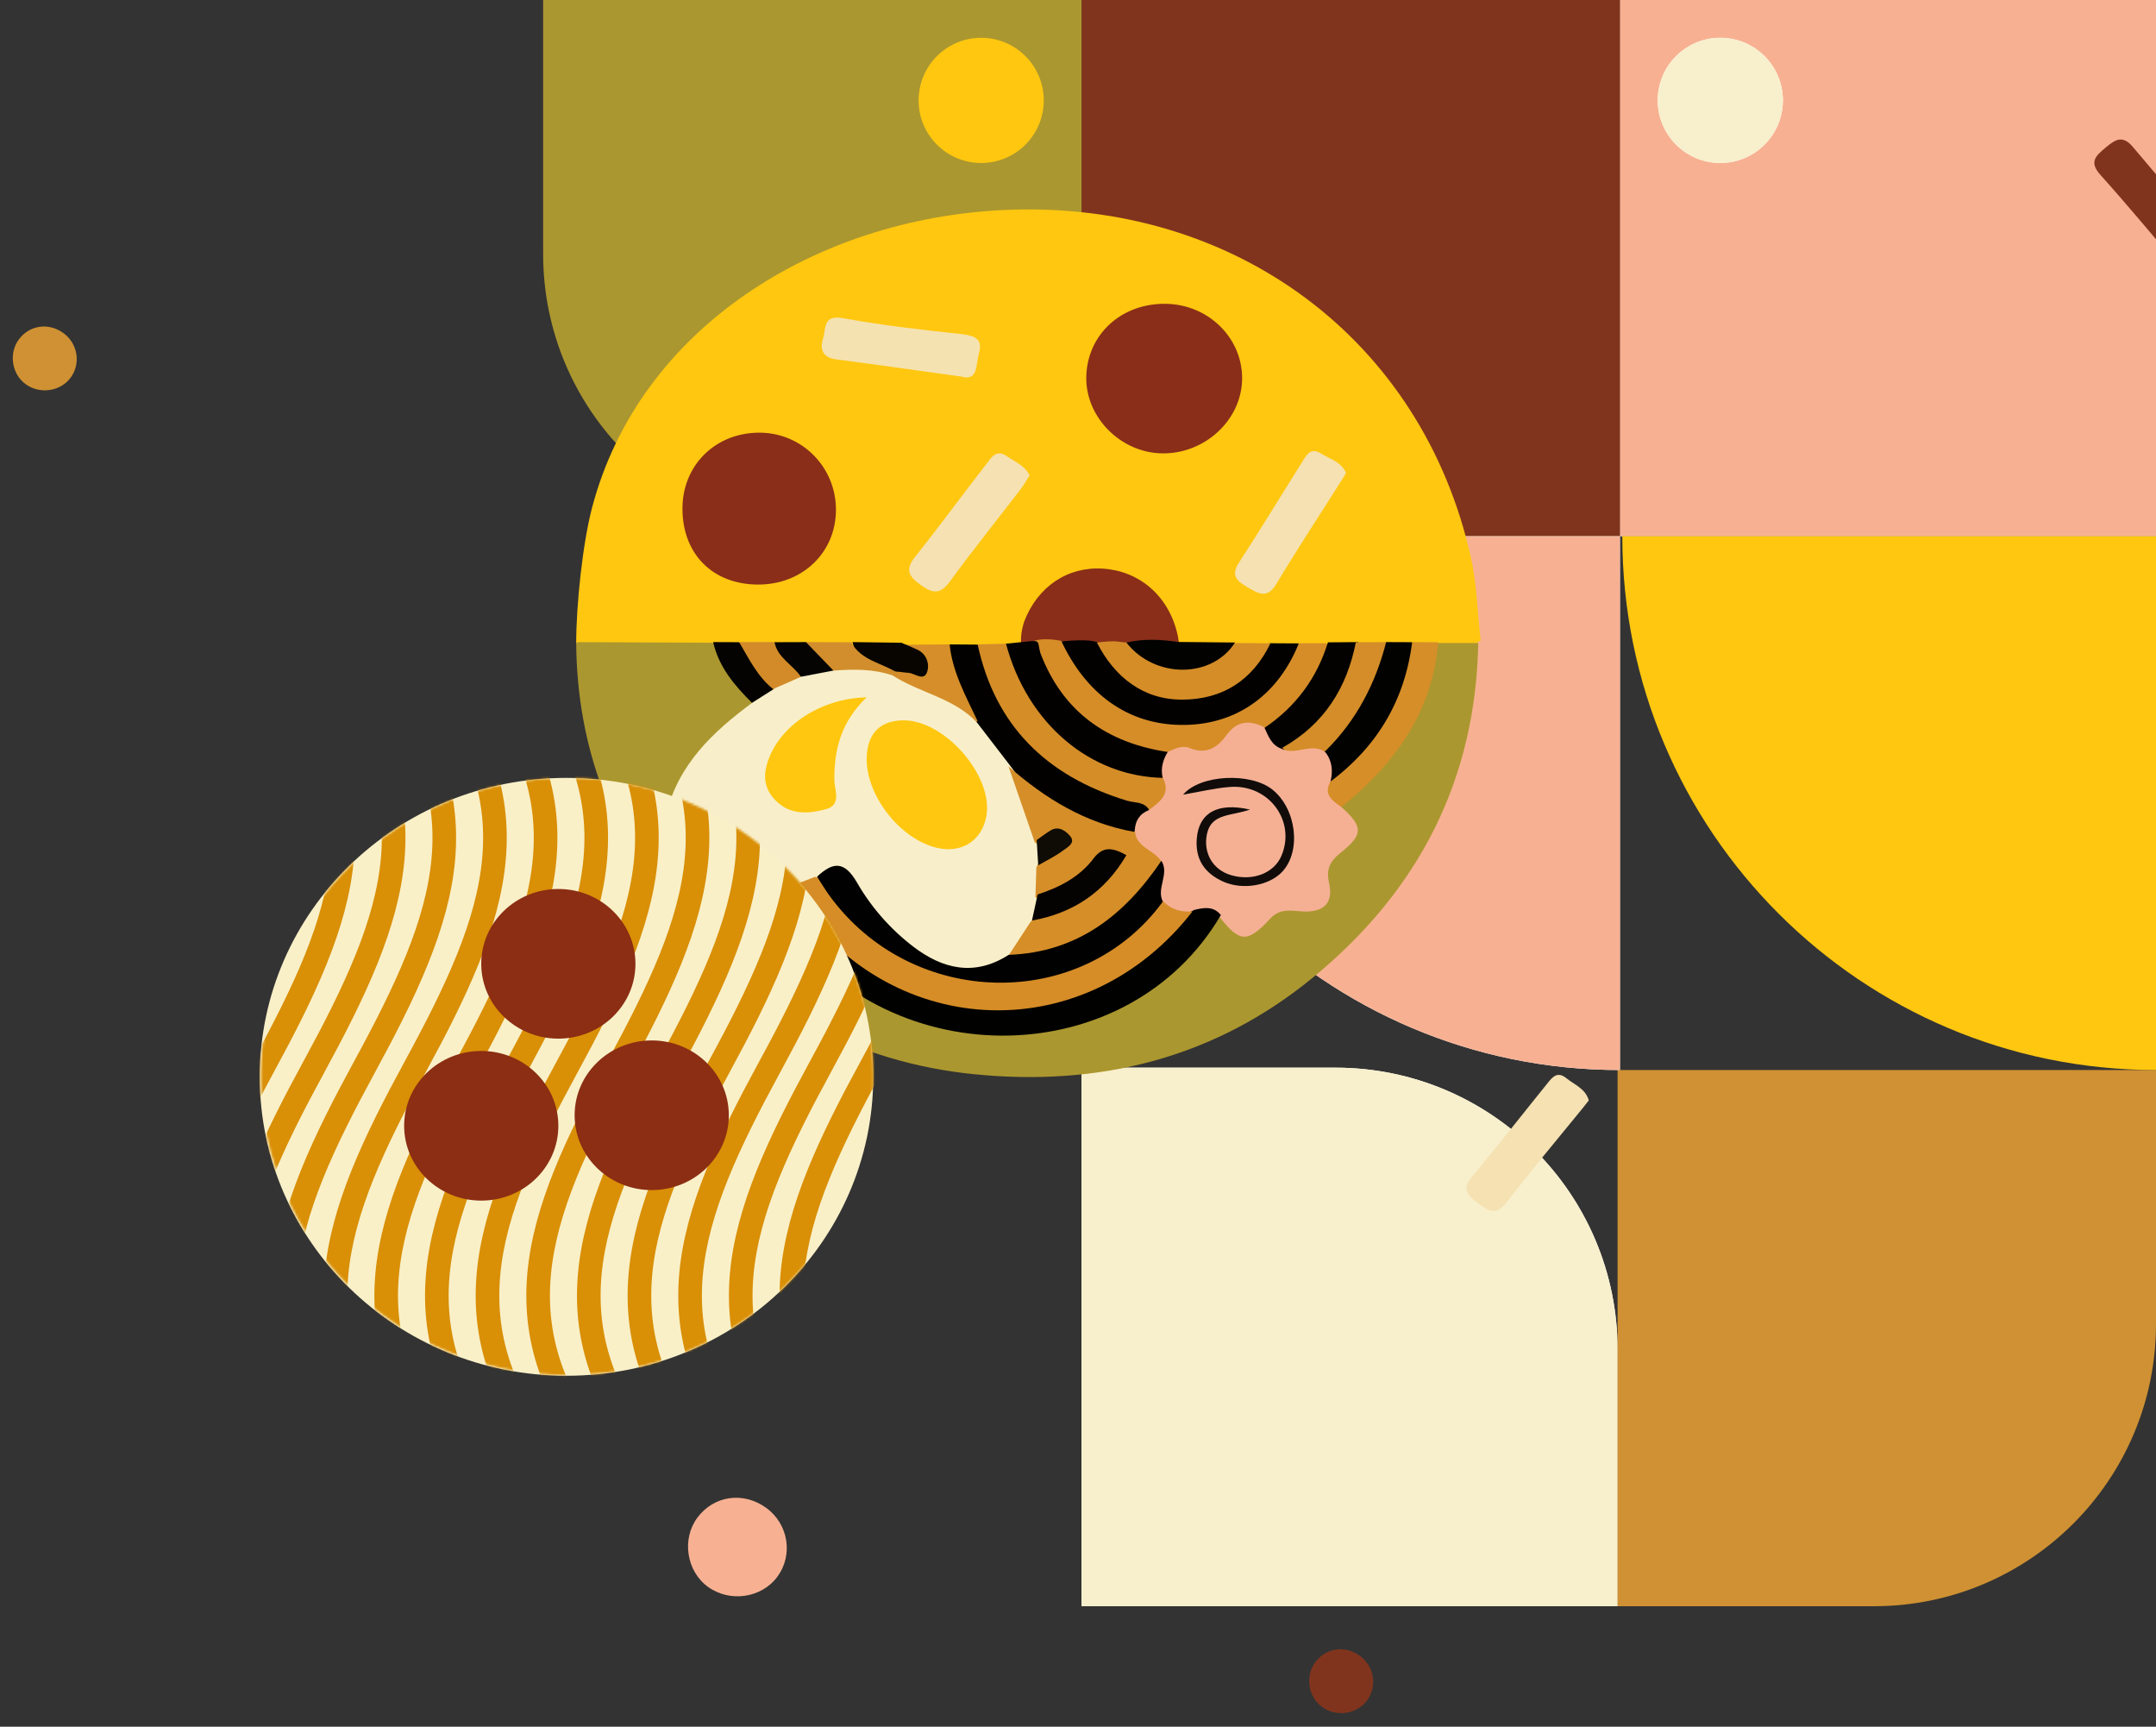 <svg width="913" height="731" viewBox="0 0 913 731" fill="none" xmlns="http://www.w3.org/2000/svg">
<rect x="0" y="0" width="913" height="731" fill="#333333" stroke="none"/>
<path d="M26.849 141.003C32.943 145.419 34.326 153.892 29.92 159.873C25.598 165.741 16.907 167.015 10.885 162.663C4.981 158.4 3.621 149.571 7.962 143.711C12.483 137.612 20.571 136.456 26.849 141.003Z" fill="#CF9133"/>
<rect x="686" width="227" height="227" fill="white"/>
<rect x="686" width="227" height="227" fill="#F7B192"/>
<path d="M458 0H686V227H577.5C511.502 227 458 173.498 458 107.5V0Z" fill="#81341D"/>
<path d="M230 0H458V227H349.5C283.502 227 230 173.498 230 107.5V0Z" fill="#AB972F"/>
<path d="M685 680L458 680L458 452L565.5 452C631.498 452 685 505.502 685 571.5L685 680Z" fill="white"/>
<path d="M685 680L458 680L458 452L565.5 452C631.498 452 685 505.502 685 571.5L685 680Z" fill="#F8EFCC"/>
<path d="M685 680L685 453L913 453L913 560.5C913 626.498 859.498 680 793.5 680L685 680Z" fill="#CF9133"/>
<path d="M913 453V227H687C687 351.816 788.184 453 913 453Z" fill="#FFC710"/>
<path d="M686 453V227L460 227C460 351.816 561.184 453 686 453Z" fill="white"/>
<path d="M686 453V227L460 227C460 351.816 561.184 453 686 453Z" fill="#F7B192"/>
<path d="M244 272.32C244 256.244 246.709 230.088 250.743 214.836C270.786 139.004 345.323 92.437 425.67 88.881C522.702 84.591 602.265 143.708 622.847 235.864C625.416 247.365 625.672 259.358 627 271.123L626.167 271.683C621.322 275.972 615.492 275.28 609.706 274.784C605.966 275.08 602.226 275.312 598.498 274.784C594.812 275.006 591.132 275.576 587.442 274.926C583.163 274.631 578.868 275.571 574.6 274.779C570.311 275.148 566.021 275.518 561.732 274.779C558.03 274.509 554.35 275.724 550.643 274.921C546.288 274.493 541.961 275.877 537.622 274.921C532.62 274.646 527.601 275.867 522.609 274.773C515.135 274.504 507.536 276.554 500.203 273.653C497.95 272.681 496.447 270.959 495.25 268.946C494.43 267.428 493.765 265.835 493.263 264.191C489.229 252.115 480.623 244.993 467.749 243.725C455.109 242.478 446.062 248.829 439.284 258.676C438.092 260.409 437.363 262.374 436.519 264.287C434.886 267.065 434.657 270.552 431.919 272.739C429.894 274.139 427.564 274.472 425.164 274.625C421.533 275.376 417.891 274.974 414.244 274.757C409.889 275.492 405.534 275.09 401.212 274.794C394.876 275.914 388.48 273.738 382.16 275.185C375.083 276.242 368.006 274.007 360.897 275.064C354.479 276.179 348.078 274.393 341.66 274.963C337.185 275.914 332.754 274.62 328.29 274.763C323.19 275.914 318.056 274.541 312.945 274.99C308.977 275.888 305.024 274.293 301.056 274.99C286.206 276.231 271.34 275.587 256.484 275.36C252.565 275.286 246.607 275.796 244 272.32Z" fill="#FFC710"/>
<path d="M609.034 272.231H626C624.912 329.85 601.106 376.776 556.046 413.787C514.327 448.063 465.376 460.114 412.394 454.759C362.154 449.685 320.337 426.745 287.857 388.821C259.018 355.161 244.326 316.188 244 272.183C244.635 271.895 245.339 271.781 246.035 271.854L302.239 272.104C309.367 280.088 315.646 288.629 320.359 298.215C319.194 302.742 314.993 304.534 311.772 307.201C299.48 317.354 289.473 329.044 285.561 344.658C280.979 362.949 290.121 374.915 309.296 376.113C314.281 376.426 319.374 375.827 324.151 377.863C330.061 381.145 332.999 386.971 336.634 392.109C371.148 440.943 446.315 449.611 494.977 408.947C502.682 402.505 506.878 393.095 515.263 387.358C518.092 386.584 520.078 388.249 522.032 389.755C526.483 393.19 530.684 392.936 534.373 388.827C538.53 384.225 543.694 382.687 549.794 382.889C556.41 383.101 559.98 380.095 559.305 373.287C558.864 368.898 559.468 364.418 563.038 361.698C570.656 355.908 571.102 349.239 567.059 341.482C568.24 337.177 571.608 334.399 574.71 331.552C590.033 317.492 600.284 300.627 604.942 280.57C605.638 277.485 606.34 274.41 609.034 272.231Z" fill="#AB972F"/>
<path d="M493.561 128.612C511.777 128.822 526.346 143.231 525.994 160.714C525.647 177.865 510.245 192.122 492.262 191.938C474.636 191.764 459.613 176.639 460.008 159.477C460.424 141.61 474.798 128.401 493.561 128.612Z" fill="#8A2E19"/>
<path d="M289 215.154C289.076 196.81 303.095 183.107 321.695 183.171C339.656 183.23 354.054 197.815 354 215.887C353.946 233.958 339.769 247.566 320.898 247.475C301.708 247.394 288.919 234.429 289 215.154Z" fill="#8A2E19"/>
<path d="M433.677 263.246C439.329 248.348 452.094 239.756 467.105 240.73C482.366 241.74 494.619 252.019 498.5 268C499.28 271.212 501.044 281.932 497 282C482.331 282.286 453.173 280.786 438.5 280.5C432.406 280.411 430.947 271.765 433.677 263.246Z" fill="#8A2E19"/>
<path d="M550.257 272.327H561.69C564.63 277.316 562.033 281.779 559.643 285.784C553.801 295.558 547.257 304.878 535.775 309.42C531.936 309.91 527.161 308.366 524.466 311.528C516.174 321.159 504.986 320.427 493.896 320.548C471.813 318.288 454.815 308.119 443.071 289.857C440.229 285.441 432.287 281.085 433 275.5C435.934 268.44 447.633 270.762 452.5 272C455.592 274.055 455.621 277.938 457.559 280.831C478.433 311.981 520.465 312.445 542.025 281.716C544.42 278.291 546.086 274.281 550.257 272.327Z" fill="#D68D28"/>
<path d="M402.288 272.807L414.496 272.902C418.293 275.101 418.771 279.126 420.095 282.645C429.898 308.783 448.225 326.397 475.531 335.172C480.132 336.651 485.692 337.066 487 343.127C486.656 346.881 484.836 350.362 481.916 352.85C474.424 355.207 467.762 352.029 461.246 349.409C448.284 344.205 436.499 336.589 426.556 326.991C420.737 320.31 415.321 313.308 410.334 306.02C406.43 298.777 403.348 291.144 401.144 283.256C400.113 279.647 398.746 275.964 402.288 272.807Z" fill="#020100"/>
<path d="M550 272.383C541.416 293.784 524.211 306.509 501.944 306.896C476.962 307.335 459.496 292.814 449.5 271.5C461.5 270.5 463 271.5 465 272C468.517 273.409 468.58 276.843 470.925 279.387C486.74 296.541 512.966 296.717 528.655 279.625C531.284 276.76 533.771 273.911 537.495 272.315L550 272.383Z" fill="#020100"/>
<path d="M486.673 342.958C484.609 339.279 480.558 339.978 477.274 338.979C443.086 328.59 421.352 307.102 414 272.807L426.5 272.5C428.335 274.166 429.253 276.181 430.217 278.514C441.653 306.209 462.287 322.883 493.121 327.318C498.311 335.863 496.672 339.826 486.673 342.958Z" fill="#D58D28"/>
<path d="M570 200.283C569.084 201.775 568.355 202.966 567.631 204.141C558.563 218.43 549.236 232.634 540.529 247.156C536.691 253.575 533.209 251.469 528.362 248.664C523.598 245.901 521.114 243.636 524.711 238.106C533.955 223.891 542.728 209.396 551.753 195.06C553.447 192.371 555.223 189.344 559.38 191.98C563.163 194.377 568.075 195.499 570 200.283Z" fill="#F5E1B1"/>
<path d="M407.164 159.432C388.294 156.82 371.265 154.373 354.215 152.15C348.251 151.372 347.108 147.859 348.579 143.195C349.83 139.186 348.3 133.114 357.096 134.719C373.638 137.731 390.409 139.645 407.148 141.441C412.959 142.07 416.299 143.627 414.522 149.688C413.21 154.16 414.342 161.484 407.164 159.432Z" fill="#F5E2B1"/>
<path d="M436 201.269C434.646 203.381 433.621 205.272 432.322 206.965C422.285 220.033 411.95 232.908 402.227 246.192C398.213 251.657 395.13 251.41 389.922 247.67C384.713 243.93 383.199 241.168 387.527 235.735C397.795 222.838 407.513 209.544 417.627 196.54C419.675 193.912 421.878 189.92 426.365 193.139C429.751 195.546 434.056 197.11 436 201.269Z" fill="#F5E1B1"/>
<path d="M492.827 329.317C461.723 328.876 435.008 306.316 426 272.5L436 271.5C440.547 271 439.333 271.924 440.547 276.395C449.958 301.216 468.628 314.597 495.011 318.43C496.868 322.555 496.094 326.175 492.827 329.317Z" fill="#020100"/>
<path d="M538 272.353C530.551 287.734 517.981 296.19 500.536 296.19C484.177 296.222 471.955 286.683 464.5 272C473.5 271 472.5 271.728 477 272C479.137 272.129 479.467 272.118 481.156 273.394C495.421 285.022 509.174 281.851 522.769 272.231L538 272.353Z" fill="#D58D27"/>
<path d="M609 271.908C606.555 301.703 590.446 323.753 567.641 341.983C559.625 340.972 558.747 336.356 561.224 329.974C577.049 316.494 587.892 299.89 593.573 280.071C594.452 277.006 595.527 274.031 598.059 271.833L609 271.908Z" fill="#D68E28"/>
<path d="M598 271.876C594.899 296.526 583.154 316.262 562.915 331.266C559.11 327.933 559.187 323.431 559 319C559.423 315.335 561.672 312.618 564.053 310.003C571.697 301.655 577.376 291.778 580.691 281.066C581.857 277.315 583.132 273.751 587.02 271.833L598 271.876Z" fill="#020201"/>
<path d="M535.421 308.175C548.788 299.145 557.699 287.04 562.327 271.935L575.136 271.833C575.888 272.614 576.762 273.448 576.891 274.477C578.695 289.554 557.804 316.074 542.233 318.6C537.075 316.893 533.789 314.028 535.421 308.175Z" fill="#030201"/>
<path d="M543 316.577C560.727 306.631 570.358 291.25 574.156 271.912L587 271.833C582.477 289.408 574.393 305.074 561.216 317.985C554.968 320.011 548.592 323.177 543 316.577Z" fill="#D48D28"/>
<path d="M402.137 272.807C403.31 284.489 409.026 294.79 414 305.314C412.246 306.162 410.332 306.162 408.843 305.172C400.887 299.849 392.167 295.958 382.976 292.809C381.601 292.346 380.356 291.607 379.331 290.646C378.307 289.684 377.53 288.525 377.056 287.252C376.785 285.632 377.51 284.423 378.921 283.519C381.416 282.133 384.504 282.889 387.193 281.909C387.619 277.475 381.184 277.043 381.516 272.975L402.137 272.807Z" fill="#D58E29"/>
<path d="M523 272.005C513.189 287.349 489.006 287.369 477 272.039C484.28 270.301 491.587 270.719 498.911 271.774L523 272.005Z" fill="#020200"/>
<path d="M318.587 297.691C311.082 290.268 304.375 282.369 302 271.833L312.908 271.876C320.473 276.914 325.723 283.695 329 291.996C326.966 296.402 324.074 299.296 318.587 297.691Z" fill="#040301"/>
<path d="M381.736 272.102C383.899 273.048 386.121 273.951 388.278 274.951C390.072 275.709 391.512 277.111 392.313 278.877C393.115 280.643 393.219 282.644 392.604 284.482C391.182 288.584 387.424 285.02 384.688 284.848C383.309 284.762 381.941 284.541 380.568 284.385C367.851 283.95 363.325 281.047 361 271.833L381.736 272.102Z" fill="#080501"/>
<path d="M360.438 271.91C364.764 279.726 373.414 280.6 380 284.826L377.486 286.756C369.078 290.329 360.638 286.955 352.198 286.922C346.899 283.122 340.368 280.257 341.049 271.833L360.438 271.91Z" fill="#D28E2C"/>
<path d="M328.162 292.317C321.072 287.03 317.341 279.213 313 271.833H328.233C333.234 276.561 340.482 279.65 339.975 288.408C337.013 292.815 333.201 294.498 328.162 292.317Z" fill="#D28B28"/>
<path d="M339.148 286.5C335.731 281.426 329.198 278.447 328 271.88L341.294 271.833L353 283.961C349.143 288.49 344.644 289.925 339.148 286.5Z" fill="#050402"/>
<path d="M339.236 286.5L352.774 283.915C361.294 283.265 369.771 283.122 377.998 285.951C389.424 293.352 403.913 295.456 413.652 305.793L427.472 323.754C434.986 333.436 439.524 344.359 441.657 356.294C442.397 359.741 441.559 363.194 441.657 366.641C442.304 370.643 441.896 374.633 441.564 378.63C441.798 382.663 440.476 386.387 439.187 390.112C437.01 396.314 433.969 402.015 428.789 406.39C411.536 416.604 392.803 413.14 377.198 396.442C371.436 390.272 365.816 383.905 360.875 377.074C357.224 372.044 353.127 370.046 347.349 373.562C342.798 375.753 338.11 377.658 333.311 379.264C330.357 380.228 327.375 380.745 324.345 379.573C319.328 379.637 314.306 379.924 309.3 379.727C288.249 378.907 277.362 364.893 282.096 344.902C287.107 323.685 301.933 309.736 318.806 297.332C321.961 295.325 325.126 293.318 328.3 291.311L339.236 286.5Z" fill="#F8EFCA"/>
<path d="M542.629 316.972C548.606 320.035 555.31 314.205 561.205 318.385C564.172 322.136 564.483 326.347 563.467 330.781C560.336 336.13 563.958 338.881 567.876 341.521C577.388 350.023 577.481 353.24 567.515 361.181C563.144 364.662 561.505 368.059 562.811 373.752C564.805 382.492 560.396 386.571 550.901 385.82C546.202 385.45 541.831 384.682 538.018 388.788C528.183 399.412 524.905 399.153 516.163 387.825C512.301 388.111 508.514 389.359 504.559 388.64C499.204 388.487 494.358 387.259 491.107 382.672C487.463 377.598 491.107 371.562 488.791 366.308C485.983 361.44 477.864 359.372 480.53 351.621C480.732 347.595 482.491 344.574 486.474 342.976C491.211 339.452 496.063 335.982 492.326 329.12C491.43 325.199 492.512 321.649 494.511 318.284C497.5 317.11 500.521 315.332 503.799 316.697C510.853 319.596 515.606 316.464 519.392 311.216C523.763 305.169 529.101 304.677 535.39 307.904C537.061 311.48 538.302 315.38 542.629 316.972Z" fill="#F5B094"/>
<path d="M505.693 385.224C509.788 384.239 513.845 383.475 517 387.39C478.108 453.676 378.262 455.842 332.054 391.359C329.145 387.304 326.674 382.934 324 378.71L333.7 375.11C338.96 375.846 341.53 379.902 344.203 383.676C361.968 408.718 386.715 422.163 417.072 423.993C446.849 425.785 473.187 416.413 493.937 394.337C497.447 390.579 501.029 387.314 505.693 385.224Z" fill="#010100"/>
<path d="M480.659 352.242C481.39 359.075 489.316 359.914 492 365.128C486.851 384.944 458.12 405.981 434.539 407.165C431.708 407.308 428.746 407.696 427 404.669L436.033 390.832C438.935 386.797 443.763 386.016 447.936 384.115C456.756 380.101 464.955 375.349 469.259 366.02C462.8 368.001 458.982 373.905 453.058 376.597C448.459 378.684 444.439 383.5 438.466 379.857L438.864 367.289C440.659 362.702 445.917 361.013 448.623 357.036C444.848 354.488 441.477 358.778 438.199 356.638C434.489 345.905 430.78 335.175 427.071 324.446C442.552 338.044 459.724 348.615 480.659 352.242Z" fill="#D68E28"/>
<path d="M505 385.831C460.248 443.348 379.382 441.319 337.511 381.704C336.106 379.706 334.498 377.836 333 375.907L345.149 371.212C350.179 372.442 352.64 376.511 355.417 380.125C388.387 422.927 449.258 420.575 483.359 388.311C486.12 385.699 488.05 381.9 492.654 381.672C496.05 385.015 500.21 386.298 505 385.831Z" fill="#D68D27"/>
<path d="M382.798 304.96C400.212 305.039 420.494 328.385 417.749 345.202C416.035 355.7 407.437 361.384 396.923 358.97C381.02 355.296 366.415 336.473 367.018 320.402C367.403 310.314 372.914 304.918 382.798 304.96Z" fill="#FFC710"/>
<path d="M492.428 381.703C458.227 428.537 386.183 427.231 351.217 379.119C349.35 376.55 347.732 373.805 346 371.14C352.742 364.852 357.552 364.339 362.932 373.66C368.962 384.12 377.024 393.306 386.656 400.695C399.234 410.327 412.713 413.484 427.132 404.242C456.447 403.172 476.343 387.279 491.82 364.392C495.349 370.048 489.556 376.031 492.428 381.703Z" fill="#020101"/>
<path d="M367 295.216C356.073 305.758 353.245 317.353 353.322 330.095C353.35 334.393 356.562 340.746 349.753 342.582C343.29 344.319 335.998 345.101 330.117 340.37C325.121 336.349 322.979 331.159 324.462 324.764C328.228 308.772 346.058 295.696 367 295.216Z" fill="#FFC710"/>
<path d="M439.399 378.672C448.687 375.674 457.195 371.264 463.114 363.401C467.073 358.151 471.135 358.777 477 362.031C467.869 377.601 454.563 386.566 437 389.724C437.805 386.042 438.605 382.358 439.399 378.672Z" fill="#050301"/>
<path d="M439 355.63C440.968 354.262 442.867 352.782 444.914 351.554C448.336 349.497 451.314 351.81 453.096 353.856C455.715 356.858 451.991 358.702 450.171 360.069C446.924 362.516 443.179 364.284 439.645 366.341C439.43 362.772 439.215 359.202 439 355.63Z" fill="#0F0B05"/>
<path d="M529.328 342.733C521.281 345.572 512.89 344.236 511.087 353.184C509.482 361.07 513.528 368.251 521.389 370.522C530.443 373.147 539.46 369.694 542.606 362.403C548.949 347.701 537.329 331.874 520.829 333.162C514.308 333.666 507.878 335.256 501 336.417C508.209 327.873 529.568 326.902 538.805 334.257C548.991 342.38 551.167 360.202 543.046 368.992C537.532 374.963 526.281 376.922 518.051 373.262C509.822 369.603 506.029 363.461 506.821 354.786C507.77 344.26 515.357 339.557 529.328 342.733Z" fill="#110C0A"/>
<path d="M672.8 465.871C671.712 467.249 670.845 468.349 669.985 469.433C659.266 482.593 648.302 495.639 637.915 509.071C633.334 515.01 630.128 512.522 625.65 509.185C621.249 505.9 619.054 503.368 623.289 498.284C634.173 485.218 644.622 471.82 655.303 458.608C657.308 456.131 659.435 453.326 663.247 456.416C666.717 459.228 671.462 460.901 672.8 465.871Z" fill="#F5E1B1"/>
<path d="M925.724 116.152C924.562 114.833 923.635 113.781 922.721 112.739C911.693 99.824 900.829 86.698 889.46 74.044C884.43 68.46 887.585 65.912 891.854 62.324C896.055 58.799 899.048 57.223 903.289 62.302C914.189 75.355 925.512 88.062 936.601 100.951C938.679 103.37 941.062 105.972 937.177 108.976C933.643 111.71 930.991 115.893 925.724 116.152Z" fill="#81341D"/>
<circle cx="728.5" cy="42.5" r="26.5" fill="white"/>
<circle cx="728.5" cy="42.5" r="26.5" fill="#F8EFCC"/>
<circle cx="415.5" cy="42.5" r="26.5" fill="#FFC710"/>
<ellipse cx="239.895" cy="455.875" rx="129.895" ry="126.558" fill="#F9F0C8"/>
<mask id="mask0" mask-type="alpha" maskUnits="userSpaceOnUse" x="110" y="329" width="260" height="254">
<path fill-rule="evenodd" clip-rule="evenodd" d="M110.478 455.752C110.478 525.548 168.551 582.127 240.185 582.127C311.821 582.127 369.891 525.548 369.891 455.752C369.891 385.955 311.821 329.374 240.185 329.374C168.551 329.374 110.478 385.955 110.478 455.752Z" fill="white"/>
</mask>
<g mask="url(#mask0)">
<path d="M111.514 451.583L115.905 453.974L115.905 453.974L111.514 451.583ZM132.963 451.581L128.571 449.19L128.571 449.19L132.963 451.581ZM154.414 451.581L158.806 453.972L158.806 453.972L154.414 451.581ZM132.963 451.581L128.571 449.19L128.571 449.19L132.963 451.581ZM154.414 451.581L158.806 453.972L158.806 453.972L154.414 451.581ZM175.861 451.581L171.47 449.19L171.47 449.19L175.861 451.581ZM154.414 451.581L158.806 453.972L158.806 453.972L154.414 451.581ZM175.861 451.581L171.47 449.19L171.47 449.19L175.861 451.581ZM197.311 451.581L192.92 449.19L192.92 449.19L197.311 451.581ZM175.861 451.581L171.47 449.19L171.47 449.19L175.861 451.581ZM197.311 451.581L192.92 449.19L192.92 449.19L197.311 451.581ZM218.76 451.581L214.368 449.19L214.368 449.19L218.76 451.581ZM197.311 451.581L192.92 449.19L192.92 449.19L197.311 451.581ZM218.76 451.581L214.368 449.19L214.368 449.19L218.76 451.581ZM240.21 451.581L244.601 453.972L244.601 453.972L240.21 451.581ZM218.76 451.581L214.368 449.19L214.368 449.19L218.76 451.581ZM240.21 451.581L244.601 453.972L244.601 453.972L240.21 451.581ZM261.656 451.581L257.265 449.19L257.265 449.19L261.656 451.581ZM240.21 451.581L244.601 453.972L244.601 453.972L240.21 451.581ZM261.656 451.581L257.265 449.19L257.265 449.19L261.656 451.581ZM283.107 451.581L278.715 449.19V449.19L283.107 451.581ZM261.656 451.581L257.265 449.19L257.265 449.19L261.656 451.581ZM283.107 451.581L278.715 449.19V449.19L283.107 451.581ZM304.553 451.581L308.945 453.972L308.945 453.972L304.553 451.581ZM283.107 451.581L278.715 449.19V449.19L283.107 451.581ZM304.553 451.581L308.945 453.972L308.945 453.972L304.553 451.581ZM326 451.581L330.391 453.972L330.391 453.972L326 451.581ZM304.553 451.581L308.945 453.972L308.945 453.972L304.553 451.581ZM326 451.581L330.391 453.972L330.391 453.972L326 451.581ZM347.449 451.581L343.057 449.19L343.057 449.19L347.449 451.581ZM326 451.581L330.391 453.972L330.391 453.972L326 451.581ZM347.449 451.581L343.057 449.19L343.057 449.19L347.449 451.581ZM368.895 451.583L364.504 449.192L364.504 449.192L368.895 451.583ZM107.82 282.07C134.193 310.898 142.189 336.906 139.865 363.152C137.501 389.855 124.436 417.395 107.123 449.192L115.905 453.974C133.165 422.274 147.256 393.057 149.826 364.034C152.436 334.553 143.143 305.865 115.198 275.32L107.82 282.07ZM107.123 449.192C89.798 481.01 75.707 510.229 73.154 539.225C70.561 568.68 79.89 597.305 107.82 627.844L115.199 621.096C88.83 592.263 80.808 566.313 83.116 540.102C85.464 513.431 98.525 485.893 115.905 453.974L107.123 449.192ZM129.269 282.072C155.642 310.898 163.637 336.906 161.314 363.152C158.949 389.854 145.884 417.394 128.571 449.19L137.354 453.972C154.613 422.274 168.705 393.057 171.275 364.034C173.885 334.553 164.591 305.866 136.647 275.322L129.269 282.072ZM128.571 449.19C111.246 481.009 97.156 510.229 94.603 539.225C92.01 568.68 101.338 597.305 129.266 627.844L136.646 621.096C110.279 592.263 102.257 566.313 104.565 540.102C106.913 513.431 119.974 485.892 137.354 453.972L128.571 449.19ZM150.717 282.072C177.09 310.898 185.086 336.906 182.763 363.151C180.399 389.854 167.335 417.393 150.023 449.19L158.806 453.972C176.064 422.273 190.155 393.056 192.724 364.033C195.334 334.552 186.04 305.866 158.095 275.322L150.717 282.072ZM150.023 449.19C132.699 481.009 118.608 510.229 116.055 539.224C113.461 568.679 122.788 597.304 150.716 627.843L158.096 621.094C131.729 592.262 123.708 566.313 126.016 540.102C128.365 513.431 141.426 485.892 158.806 453.972L150.023 449.19ZM129.269 282.072C155.642 310.898 163.637 336.906 161.314 363.152C158.949 389.854 145.884 417.394 128.571 449.19L137.354 453.972C154.613 422.274 168.705 393.057 171.275 364.034C173.885 334.553 164.591 305.866 136.647 275.322L129.269 282.072ZM128.571 449.19C111.246 481.009 97.156 510.229 94.603 539.225C92.01 568.68 101.338 597.305 129.266 627.844L136.646 621.096C110.279 592.263 102.257 566.313 104.565 540.102C106.913 513.431 119.974 485.892 137.354 453.972L128.571 449.19ZM150.717 282.072C177.09 310.898 185.086 336.906 182.763 363.151C180.399 389.854 167.335 417.393 150.023 449.19L158.806 453.972C176.064 422.273 190.155 393.056 192.724 364.033C195.334 334.552 186.04 305.866 158.095 275.322L150.717 282.072ZM150.023 449.19C132.699 481.009 118.608 510.229 116.055 539.224C113.461 568.679 122.788 597.304 150.716 627.843L158.096 621.094C131.729 592.262 123.708 566.313 126.016 540.102C128.365 513.431 141.426 485.892 158.806 453.972L150.023 449.19ZM172.165 282.072C198.539 310.899 206.535 336.907 204.211 363.152C201.847 389.854 188.783 417.393 171.47 449.19L180.252 453.972C197.512 422.273 211.603 393.056 214.172 364.033C216.782 334.553 207.488 305.867 179.544 275.322L172.165 282.072ZM171.47 449.19C154.146 481.008 140.056 510.228 137.503 539.224C134.909 568.679 144.237 597.304 172.165 627.843L179.544 621.094C153.177 592.262 145.157 566.312 147.464 540.101C149.813 513.43 162.874 485.891 180.252 453.972L171.47 449.19ZM150.717 282.072C177.09 310.898 185.086 336.906 182.763 363.151C180.399 389.854 167.335 417.393 150.023 449.19L158.806 453.972C176.064 422.273 190.155 393.056 192.724 364.033C195.334 334.552 186.04 305.866 158.095 275.322L150.717 282.072ZM150.023 449.19C132.699 481.009 118.608 510.229 116.055 539.224C113.461 568.679 122.788 597.304 150.716 627.843L158.096 621.094C131.729 592.262 123.708 566.313 126.016 540.102C128.365 513.431 141.426 485.892 158.806 453.972L150.023 449.19ZM172.165 282.072C198.539 310.899 206.535 336.907 204.211 363.152C201.847 389.854 188.783 417.393 171.47 449.19L180.252 453.972C197.512 422.273 211.603 393.056 214.172 364.033C216.782 334.553 207.488 305.867 179.544 275.322L172.165 282.072ZM171.47 449.19C154.146 481.008 140.056 510.228 137.503 539.224C134.909 568.679 144.237 597.304 172.165 627.843L179.544 621.094C153.177 592.262 145.157 566.312 147.464 540.101C149.813 513.43 162.874 485.891 180.252 453.972L171.47 449.19ZM193.614 282.072C219.987 310.899 227.983 336.907 225.66 363.152C223.296 389.854 210.232 417.393 192.92 449.19L201.702 453.972C218.961 422.273 233.052 393.056 235.621 364.033C238.23 334.553 228.937 305.867 200.992 275.322L193.614 282.072ZM192.92 449.19C175.596 481.008 161.505 510.228 158.952 539.224C156.357 568.679 165.684 597.304 193.613 627.843L200.993 621.094C174.625 592.262 166.605 566.312 168.913 540.101C171.262 513.43 184.324 485.891 201.702 453.972L192.92 449.19ZM172.165 282.072C198.539 310.899 206.535 336.907 204.211 363.152C201.847 389.854 188.783 417.393 171.47 449.19L180.252 453.972C197.512 422.273 211.603 393.056 214.172 364.033C216.782 334.553 207.488 305.867 179.544 275.322L172.165 282.072ZM171.47 449.19C154.146 481.008 140.056 510.228 137.503 539.224C134.909 568.679 144.237 597.304 172.165 627.843L179.544 621.094C153.177 592.262 145.157 566.312 147.464 540.101C149.813 513.43 162.874 485.891 180.252 453.972L171.47 449.19ZM193.614 282.072C219.987 310.899 227.983 336.907 225.66 363.152C223.296 389.854 210.232 417.393 192.92 449.19L201.702 453.972C218.961 422.273 233.052 393.056 235.621 364.033C238.23 334.553 228.937 305.867 200.992 275.322L193.614 282.072ZM192.92 449.19C175.596 481.008 161.505 510.228 158.952 539.224C156.357 568.679 165.684 597.304 193.613 627.843L200.993 621.094C174.625 592.262 166.605 566.312 168.913 540.101C171.262 513.43 184.324 485.891 201.702 453.972L192.92 449.19ZM215.064 282.072C241.436 310.899 249.432 336.907 247.109 363.152C244.745 389.854 231.681 417.393 214.368 449.19L223.151 453.972C240.411 422.273 254.501 393.056 257.07 364.033C259.68 334.553 250.386 305.867 222.442 275.322L215.064 282.072ZM214.368 449.19C197.045 481.008 182.955 510.228 180.402 539.223C177.808 568.678 187.135 597.303 215.063 627.843L222.443 621.094C196.076 592.262 188.055 566.312 190.363 540.1C192.711 513.43 205.772 485.891 223.151 453.972L214.368 449.19ZM193.614 282.072C219.987 310.899 227.983 336.907 225.66 363.152C223.296 389.854 210.232 417.393 192.92 449.19L201.702 453.972C218.961 422.273 233.052 393.056 235.621 364.033C238.23 334.553 228.937 305.867 200.992 275.322L193.614 282.072ZM192.92 449.19C175.596 481.008 161.505 510.228 158.952 539.224C156.357 568.679 165.684 597.304 193.613 627.843L200.993 621.094C174.625 592.262 166.605 566.312 168.913 540.101C171.262 513.43 184.324 485.891 201.702 453.972L192.92 449.19ZM215.064 282.072C241.436 310.899 249.432 336.907 247.109 363.152C244.745 389.854 231.681 417.393 214.368 449.19L223.151 453.972C240.411 422.273 254.501 393.056 257.07 364.033C259.68 334.553 250.386 305.867 222.442 275.322L215.064 282.072ZM214.368 449.19C197.045 481.008 182.955 510.228 180.402 539.223C177.808 568.678 187.135 597.303 215.063 627.843L222.443 621.094C196.076 592.262 188.055 566.312 190.363 540.1C192.711 513.43 205.772 485.891 223.151 453.972L214.368 449.19ZM236.512 282.072C262.885 310.899 270.881 336.907 268.558 363.152C266.194 389.854 253.13 417.393 235.818 449.19L244.601 453.972C261.86 422.273 275.95 393.056 278.519 364.033C281.128 334.553 271.834 305.867 243.891 275.322L236.512 282.072ZM235.818 449.19C218.494 481.008 204.404 510.228 201.851 539.223C199.257 568.678 208.584 597.303 236.51 627.842L243.89 621.094C217.524 592.262 209.504 566.312 211.812 540.1C214.161 513.43 227.221 485.891 244.601 453.972L235.818 449.19ZM215.064 282.072C241.436 310.899 249.432 336.907 247.109 363.152C244.745 389.854 231.681 417.393 214.368 449.19L223.151 453.972C240.411 422.273 254.501 393.056 257.07 364.033C259.68 334.553 250.386 305.867 222.442 275.322L215.064 282.072ZM214.368 449.19C197.045 481.008 182.955 510.228 180.402 539.223C177.808 568.678 187.135 597.303 215.063 627.843L222.443 621.094C196.076 592.262 188.055 566.312 190.363 540.1C192.711 513.43 205.772 485.891 223.151 453.972L214.368 449.19ZM236.512 282.072C262.885 310.899 270.881 336.907 268.558 363.152C266.194 389.854 253.13 417.393 235.818 449.19L244.601 453.972C261.86 422.273 275.95 393.056 278.519 364.033C281.128 334.553 271.834 305.867 243.891 275.322L236.512 282.072ZM235.818 449.19C218.494 481.008 204.404 510.228 201.851 539.223C199.257 568.678 208.584 597.303 236.51 627.842L243.89 621.094C217.524 592.262 209.504 566.312 211.812 540.1C214.161 513.43 227.221 485.891 244.601 453.972L235.818 449.19ZM257.959 282.072C284.333 310.899 292.328 336.907 290.005 363.152C287.642 389.854 274.577 417.393 257.265 449.19L266.048 453.972C283.307 422.273 297.397 393.056 299.966 364.033C302.576 334.553 293.282 305.867 265.337 275.322L257.959 282.072ZM257.265 449.19C239.942 481.008 225.851 510.228 223.298 539.223C220.704 568.678 230.03 597.303 257.959 627.843L265.338 621.094C238.971 592.262 230.951 566.312 233.259 540.1C235.608 513.43 248.669 485.891 266.048 453.972L257.265 449.19ZM236.512 282.072C262.885 310.899 270.881 336.907 268.558 363.152C266.194 389.854 253.13 417.393 235.818 449.19L244.601 453.972C261.86 422.273 275.95 393.056 278.519 364.033C281.128 334.553 271.834 305.867 243.891 275.322L236.512 282.072ZM235.818 449.19C218.494 481.008 204.404 510.228 201.851 539.223C199.257 568.678 208.584 597.303 236.51 627.842L243.89 621.094C217.524 592.262 209.504 566.312 211.812 540.1C214.161 513.43 227.221 485.891 244.601 453.972L235.818 449.19ZM257.959 282.072C284.333 310.899 292.328 336.907 290.005 363.152C287.642 389.854 274.577 417.393 257.265 449.19L266.048 453.972C283.307 422.273 297.397 393.056 299.966 364.033C302.576 334.553 293.282 305.867 265.337 275.322L257.959 282.072ZM257.265 449.19C239.942 481.008 225.851 510.228 223.298 539.223C220.704 568.678 230.03 597.303 257.959 627.843L265.338 621.094C238.971 592.262 230.951 566.312 233.259 540.1C235.608 513.43 248.669 485.891 266.048 453.972L257.265 449.19ZM279.411 282.072C305.783 310.899 313.778 336.907 311.455 363.152C309.091 389.854 296.027 417.393 278.715 449.19L287.498 453.972C304.757 422.273 318.847 393.056 321.416 364.033C324.025 334.553 314.732 305.867 286.789 275.322L279.411 282.072ZM278.715 449.19C261.392 481.008 247.302 510.228 244.748 539.223C242.155 568.678 251.481 597.303 279.409 627.843L286.788 621.094C260.422 592.262 252.402 566.312 254.71 540.1C257.058 513.43 270.119 485.891 287.498 453.972L278.715 449.19ZM257.959 282.072C284.333 310.899 292.328 336.907 290.005 363.152C287.642 389.854 274.577 417.393 257.265 449.19L266.048 453.972C283.307 422.273 297.397 393.056 299.966 364.033C302.576 334.553 293.282 305.867 265.337 275.322L257.959 282.072ZM257.265 449.19C239.942 481.008 225.851 510.228 223.298 539.223C220.704 568.678 230.03 597.303 257.959 627.843L265.338 621.094C238.971 592.262 230.951 566.312 233.259 540.1C235.608 513.43 248.669 485.891 266.048 453.972L257.265 449.19ZM279.411 282.072C305.783 310.899 313.778 336.907 311.455 363.152C309.091 389.854 296.027 417.393 278.715 449.19L287.498 453.972C304.757 422.273 318.847 393.056 321.416 364.033C324.025 334.553 314.732 305.867 286.789 275.322L279.411 282.072ZM278.715 449.19C261.392 481.008 247.302 510.228 244.748 539.223C242.155 568.678 251.481 597.303 279.409 627.843L286.788 621.094C260.422 592.262 252.402 566.312 254.71 540.1C257.058 513.43 270.119 485.891 287.498 453.972L278.715 449.19ZM300.858 282.072C327.231 310.899 335.226 336.907 332.903 363.152C330.539 389.854 317.474 417.393 300.162 449.19L308.945 453.972C326.203 422.273 340.294 393.056 342.864 364.033C345.474 334.553 336.181 305.867 308.236 275.322L300.858 282.072ZM300.162 449.19C282.838 481.008 268.748 510.228 266.195 539.224C263.601 568.679 272.929 597.304 300.857 627.843L308.237 621.094C281.87 592.262 273.848 566.312 276.156 540.101C278.504 513.43 291.565 485.891 308.945 453.972L300.162 449.19ZM279.411 282.072C305.783 310.899 313.778 336.907 311.455 363.152C309.091 389.854 296.027 417.393 278.715 449.19L287.498 453.972C304.757 422.273 318.847 393.056 321.416 364.033C324.025 334.553 314.732 305.867 286.789 275.322L279.411 282.072ZM278.715 449.19C261.392 481.008 247.302 510.228 244.748 539.223C242.155 568.678 251.481 597.303 279.409 627.843L286.788 621.094C260.422 592.262 252.402 566.312 254.71 540.1C257.058 513.43 270.119 485.891 287.498 453.972L278.715 449.19ZM300.858 282.072C327.231 310.899 335.226 336.907 332.903 363.152C330.539 389.854 317.474 417.393 300.162 449.19L308.945 453.972C326.203 422.273 340.294 393.056 342.864 364.033C345.474 334.553 336.181 305.867 308.236 275.322L300.858 282.072ZM300.162 449.19C282.838 481.008 268.748 510.228 266.195 539.224C263.601 568.679 272.929 597.304 300.857 627.843L308.237 621.094C281.87 592.262 273.848 566.312 276.156 540.101C278.504 513.43 291.565 485.891 308.945 453.972L300.162 449.19ZM322.306 282.072C348.679 310.899 356.674 336.907 354.35 363.152C351.986 389.854 338.921 417.393 321.609 449.19L330.391 453.972C347.65 422.273 361.741 393.056 364.311 364.034C366.921 334.553 357.628 305.867 329.684 275.322L322.306 282.072ZM321.609 449.19C304.285 481.009 290.195 510.229 287.642 539.225C285.049 568.679 294.377 597.304 322.306 627.843L329.685 621.094C303.318 592.262 295.296 566.313 297.604 540.101C299.952 513.431 313.012 485.892 330.391 453.972L321.609 449.19ZM300.858 282.072C327.231 310.899 335.226 336.907 332.903 363.152C330.539 389.854 317.474 417.393 300.162 449.19L308.945 453.972C326.203 422.273 340.294 393.056 342.864 364.033C345.474 334.553 336.181 305.867 308.236 275.322L300.858 282.072ZM300.162 449.19C282.838 481.008 268.748 510.228 266.195 539.224C263.601 568.679 272.929 597.304 300.857 627.843L308.237 621.094C281.87 592.262 273.848 566.312 276.156 540.101C278.504 513.43 291.565 485.891 308.945 453.972L300.162 449.19ZM322.306 282.072C348.679 310.899 356.674 336.907 354.35 363.152C351.986 389.854 338.921 417.393 321.609 449.19L330.391 453.972C347.65 422.273 361.741 393.056 364.311 364.034C366.921 334.553 357.628 305.867 329.684 275.322L322.306 282.072ZM321.609 449.19C304.285 481.009 290.195 510.229 287.642 539.225C285.049 568.679 294.377 597.304 322.306 627.843L329.685 621.094C303.318 592.262 295.296 566.313 297.604 540.101C299.952 513.431 313.012 485.892 330.391 453.972L321.609 449.19ZM343.756 282.072C370.128 310.899 378.123 336.907 375.799 363.152C373.435 389.854 360.37 417.393 343.057 449.19L351.84 453.972C369.1 422.273 383.191 393.056 385.76 364.034C388.37 334.553 379.078 305.867 351.135 275.322L343.756 282.072ZM343.057 449.19C325.733 481.009 311.643 510.229 309.091 539.225C306.498 568.68 315.827 597.305 343.756 627.844L351.135 621.096C324.767 592.263 316.745 566.313 319.052 540.102C321.4 513.431 334.46 485.892 351.84 453.972L343.057 449.19ZM322.306 282.072C348.679 310.899 356.674 336.907 354.35 363.152C351.986 389.854 338.921 417.393 321.609 449.19L330.391 453.972C347.65 422.273 361.741 393.056 364.311 364.034C366.921 334.553 357.628 305.867 329.684 275.322L322.306 282.072ZM321.609 449.19C304.285 481.009 290.195 510.229 287.642 539.225C285.049 568.679 294.377 597.304 322.306 627.843L329.685 621.094C303.318 592.262 295.296 566.313 297.604 540.101C299.952 513.431 313.012 485.892 330.391 453.972L321.609 449.19ZM343.756 282.072C370.128 310.899 378.123 336.907 375.799 363.152C373.435 389.854 360.37 417.393 343.057 449.19L351.84 453.972C369.1 422.273 383.191 393.056 385.76 364.034C388.37 334.553 379.078 305.867 351.135 275.322L343.756 282.072ZM343.057 449.19C325.733 481.009 311.643 510.229 309.091 539.225C306.498 568.68 315.827 597.305 343.756 627.844L351.135 621.096C324.767 592.263 316.745 566.313 319.052 540.102C321.4 513.431 334.46 485.892 351.84 453.972L343.057 449.19ZM365.205 282.07C391.577 310.898 399.572 336.907 397.247 363.152C394.883 389.855 381.817 417.395 364.504 449.192L373.287 453.974C390.546 422.275 404.638 393.058 407.208 364.034C409.819 334.554 400.527 305.866 372.583 275.32L365.205 282.07ZM364.504 449.192C347.18 481.011 333.09 510.23 330.538 539.226C327.946 568.68 337.274 597.305 365.204 627.844L372.583 621.096C346.215 592.263 338.193 566.313 340.5 540.102C342.847 513.432 355.907 485.894 373.287 453.974L364.504 449.192Z" fill="#D98F06"/>
</g>
<path fill-rule="evenodd" clip-rule="evenodd" d="M203.793 508.28C221.826 508.28 236.445 494.098 236.445 476.603C236.445 459.109 221.826 444.928 203.793 444.928C185.759 444.928 171.14 459.109 171.14 476.603C171.14 494.098 185.759 508.28 203.793 508.28Z" fill="#8B2E13"/>
<path fill-rule="evenodd" clip-rule="evenodd" d="M236.444 439.709C254.479 439.709 269.096 425.526 269.096 408.032C269.096 390.537 254.479 376.356 236.444 376.356C218.41 376.356 203.793 390.537 203.793 408.032C203.793 425.526 218.41 439.709 236.444 439.709Z" fill="#8B2E13"/>
<path fill-rule="evenodd" clip-rule="evenodd" d="M275.986 503.824C294.02 503.824 308.637 489.644 308.637 472.147C308.637 454.653 294.02 440.472 275.986 440.472C257.951 440.472 243.334 454.653 243.334 472.147C243.334 489.644 257.951 503.824 275.986 503.824Z" fill="#8B2E13"/>
<path d="M324.458 638.357C333.867 645.176 336.001 658.258 329.2 667.494C322.526 676.554 309.105 678.521 299.807 671.802C290.691 665.22 288.591 651.586 295.294 642.539C302.275 633.121 314.763 631.336 324.458 638.357Z" fill="#F7B192"/>
<path d="M575.849 701.003C581.943 705.419 583.326 713.892 578.921 719.873C574.599 725.741 565.907 727.015 559.885 722.663C553.981 718.4 552.621 709.571 556.962 703.711C561.483 697.612 569.571 696.456 575.849 701.003Z" fill="#81341D"/>
</svg>
